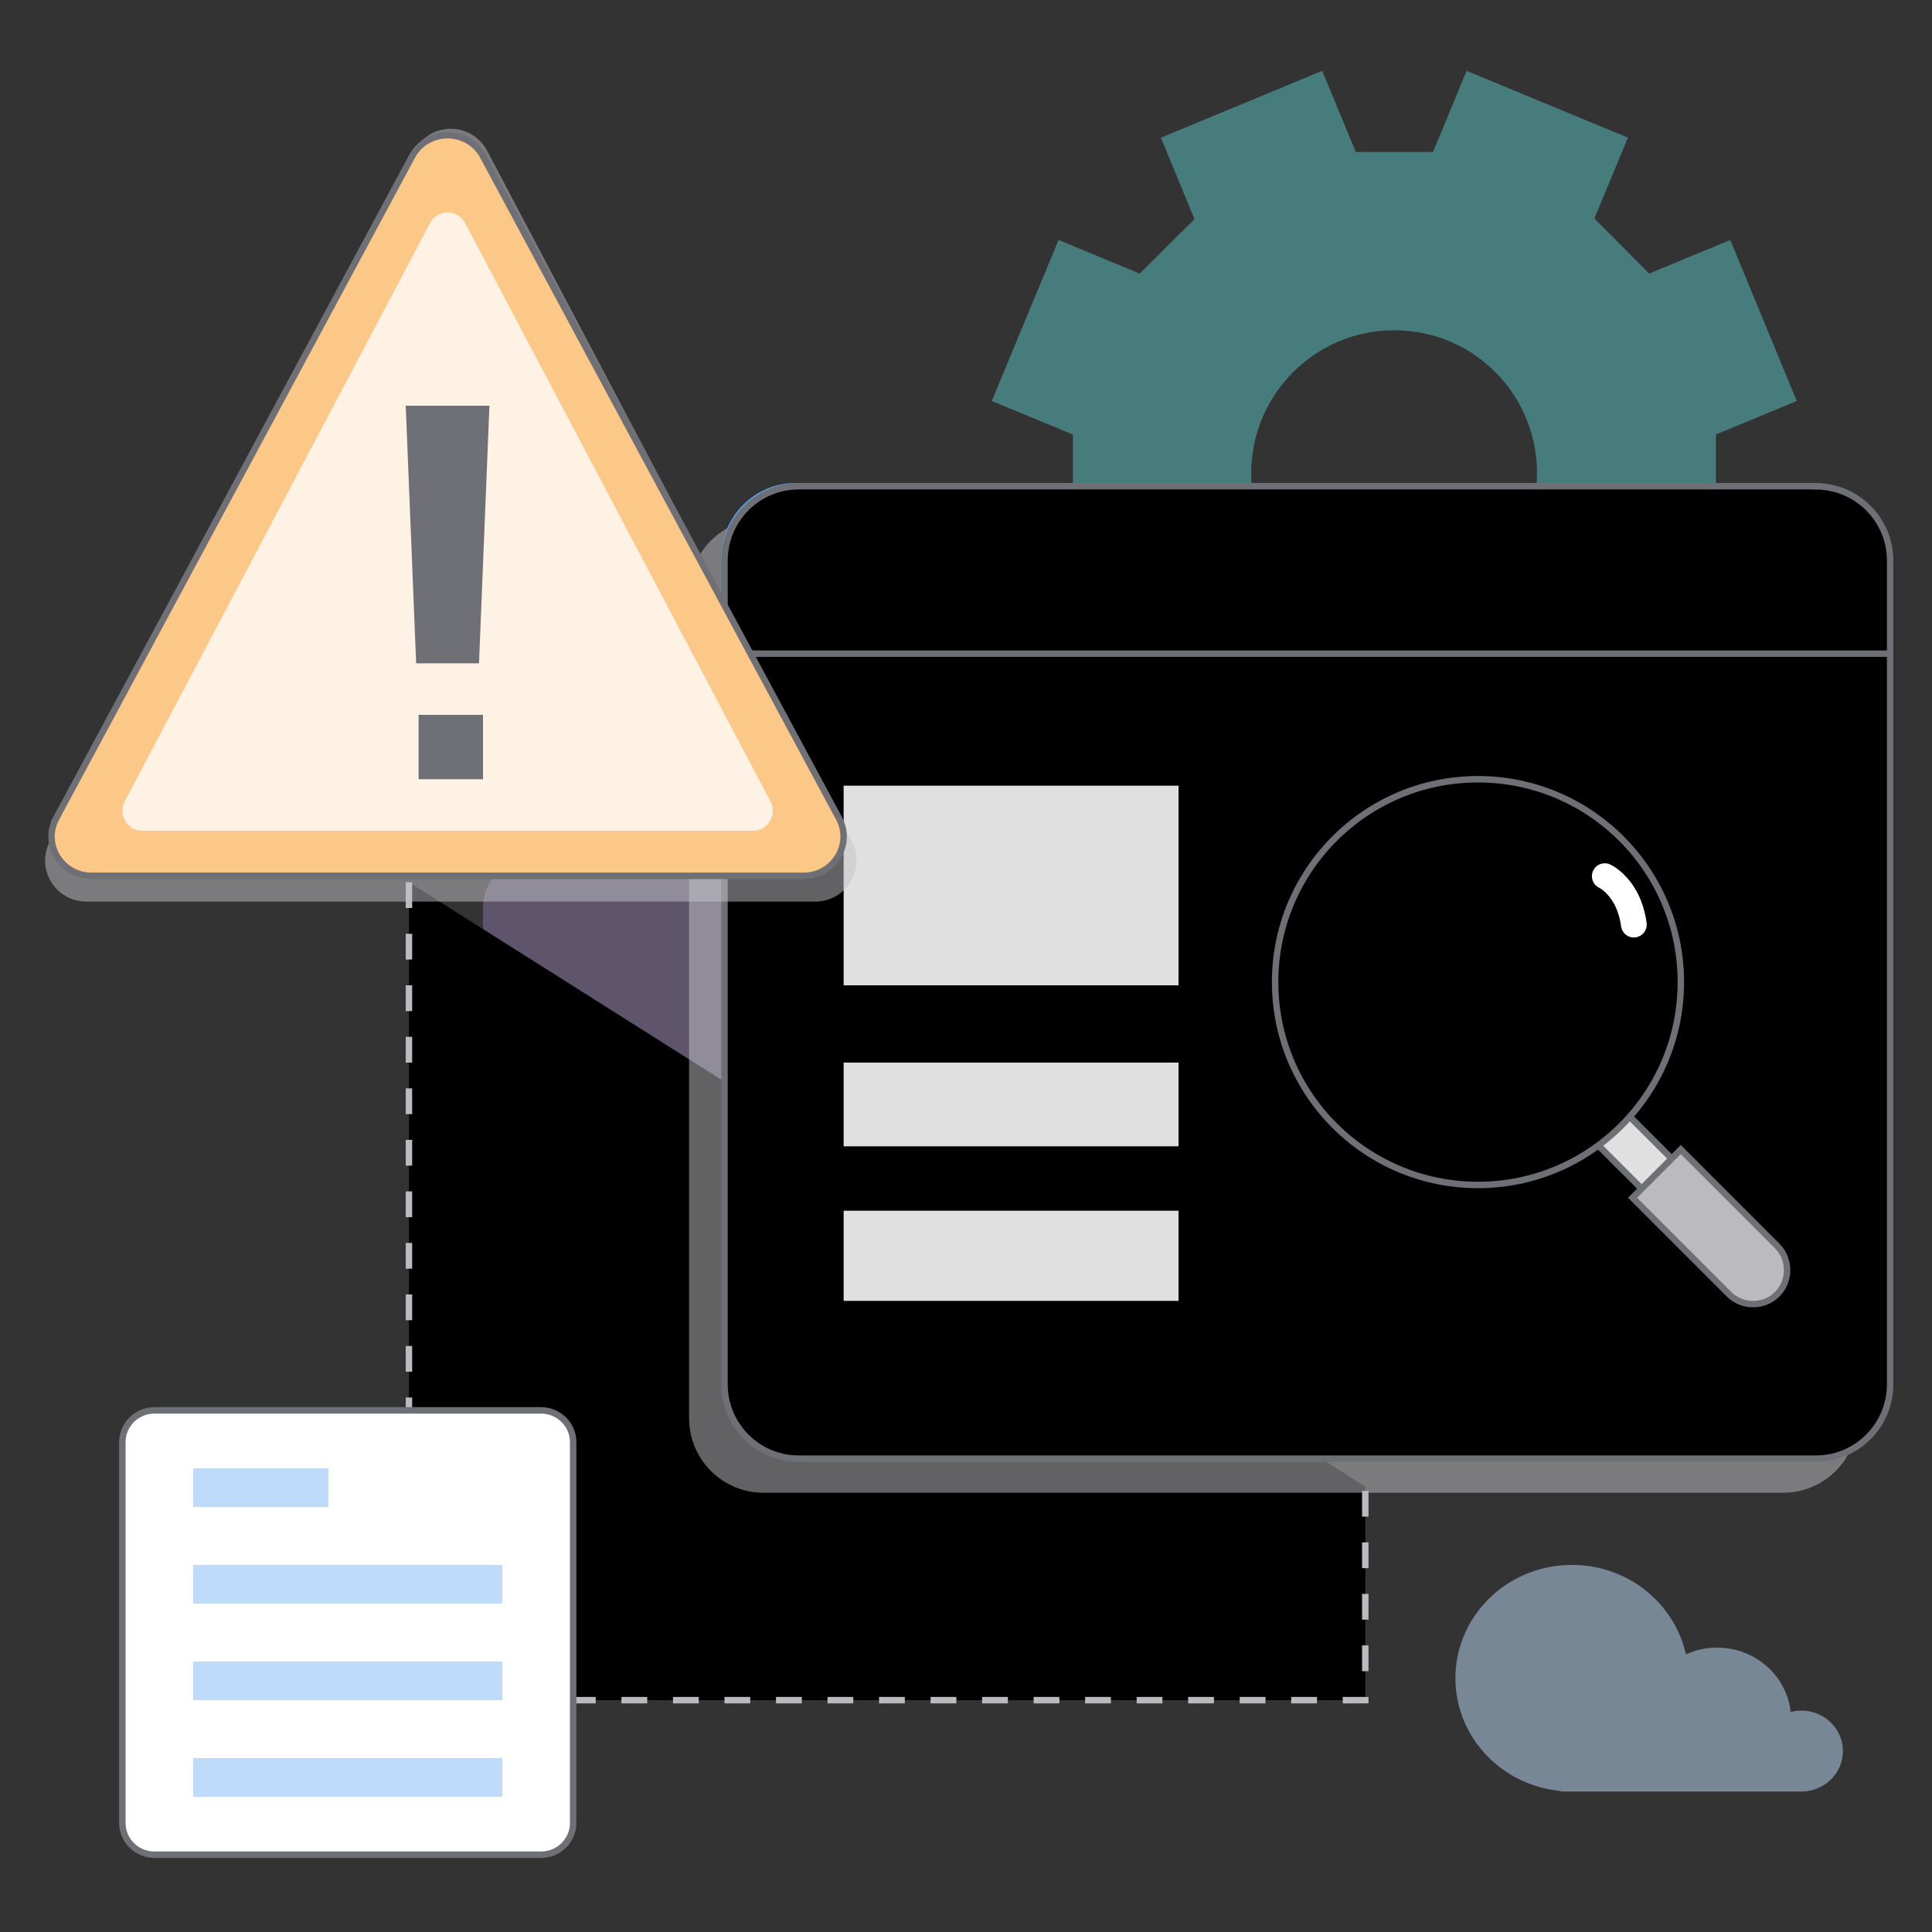 <svg xmlns="http://www.w3.org/2000/svg" viewBox="0 0 300 300"><rect x="0" y="0" width="300" height="300" fill="#333333" stroke="none"/><rect fill="#C2A1F1" height="120" opacity=".3" rx="8" width="120" x="75" y="133" stroke="none"></rect><path d="M63.5 137v127H212v-33.164" stroke="#BBBBBF" stroke-dasharray="4 4" vector-effect="non-scaling-stroke"></path><path d="M266.399 67.478L279 62.265l-10.324-25-12.601 5.213-8.502-8.553 5.212-12.55L227.735 11l-5.213 12.601h-11.994L205.316 11l-25.051 10.375 5.213 12.651-8.502 8.452-12.602-5.213-10.374 25 12.601 5.213v12.044L154 84.735l10.374 25 12.602-5.213 8.502 8.553-5.213 12.55L205.316 136l5.162-12.601h12.044L227.735 136l25.05-10.375-5.212-12.601 8.502-8.502 12.601 5.213 10.324-25-12.551-5.213V67.478h-.05zM216.5 95.666c-12.298 0-22.217-9.919-22.217-22.166s9.919-22.217 22.217-22.217c12.298 0 22.166 9.92 22.166 22.217 0 12.298-9.919 22.166-22.166 22.166z" fill="#5CC6C7" opacity=".5" stroke="none"></path><path d="M286.162 271.904c0-3.471-2.894-6.285-6.464-6.285a6.58 6.58 0 00-1.642.23c-.601-5.621-5.487-10.005-11.428-10.005-1.733 0-3.37.384-4.843 1.052-1.748-7.94-9-13.896-17.688-13.896-9.995 0-18.097 7.877-18.097 17.595 0 9.14 7.169 16.648 16.338 17.508v.086h37.379v-.002c3.562-.01 6.445-2.818 6.445-6.283z" fill="#BEDCFA" opacity=".5" stroke="none"></path><path d="M276.872 80.56H118.568c-6.4 0-11.568 5.184-11.568 11.568v128.1c0 6.4 5.184 11.568 11.568 11.568h158.304c6.4 0 11.568-5.184 11.568-11.568V92.144c0-6.4-5.184-11.568-11.568-11.568v-.016z" fill="#C5C5C9" opacity=".5" stroke="none"></path><path d="M113 98v116.453c0 6.388 5.142 11.547 11.476 11.547h157.048c6.349 0 11.476-5.174 11.476-11.547V98H113z" fill="#fff" stroke="none"></path><path d="M123.54 75h157.92c6.369 0 11.54 5.206 11.54 11.618V101H112V86.618C112 80.206 117.171 75 123.54 75z" fill="#55A3F3" stroke="none"></path><path d="M130.605 93.059a4.567 4.567 0 004.56-4.56 4.567 4.567 0 00-4.56-4.561 4.567 4.567 0 00-4.561 4.56 4.567 4.567 0 004.561 4.56z" fill="#EE9496" stroke="none"></path><path d="M148.845 93.059a4.567 4.567 0 004.561-4.56 4.567 4.567 0 00-4.561-4.561 4.567 4.567 0 00-4.56 4.56 4.567 4.567 0 004.56 4.56z" fill="#FCC888" stroke="none"></path><path d="M167.088 93.059a4.567 4.567 0 004.56-4.56 4.567 4.567 0 00-4.56-4.561 4.567 4.567 0 00-4.561 4.56 4.567 4.567 0 004.561 4.56z" fill="#78D8A3" stroke="none"></path><path d="M281.96 75.5H124.04c-6.384 0-11.54 5.175-11.54 11.55v127.9c0 6.39 5.171 11.55 11.54 11.55h157.92c6.384 0 11.54-5.175 11.54-11.55V87.065c0-6.39-5.171-11.55-11.54-11.55V75.5zM293.5 101.5H113" stroke="#6F6F76" vector-effect="non-scaling-stroke"></path><path d="M260.5 180.837l-4.663 4.663-9.337-9.337 4.663-4.663 9.337 9.337z" fill="#E0E0E1" stroke="#6F6F76" vector-effect="non-scaling-stroke"></path><path d="M253.5 185.985l7.485-7.485 14.982 14.982c2.032 2.032 2.056 5.428 0 7.485-2.057 2.056-5.464 2.032-7.485 0L253.5 185.985z" fill="#BBBBBF" stroke="#6F6F76" stroke-miterlimit="10" vector-effect="non-scaling-stroke"></path><path d="M229.5 184c17.397 0 31.5-14.103 31.5-31.5S246.897 121 229.5 121 198 135.103 198 152.5s14.103 31.5 31.5 31.5z" fill="#BEDCFA" stroke="none"></path><path d="M229.504 172.751s4.496.753 4.496 5.248-4.496 6.001-4.496 6.001C212.11 184 198 169.903 198 152.5s14.11-31.5 31.504-31.5c0 0 4.496 1.494 4.496 6.001 0 4.507-4.496 5.248-4.496 5.248v40.502z" fill="#8ABFF7" stroke="none"></path><path d="M229.79 173.286c11.322 0 20.5-9.179 20.5-20.5 0-11.322-9.178-20.5-20.5-20.5s-20.5 9.178-20.5 20.5c0 11.321 9.178 20.5 20.5 20.5z" fill="#fff" stroke="#6F6F76" vector-effect="non-scaling-stroke"></path><path d="M229.5 184c17.397 0 31.5-14.103 31.5-31.5S246.897 121 229.5 121 198 135.103 198 152.5s14.103 31.5 31.5 31.5z" stroke="#6F6F76" vector-effect="non-scaling-stroke"></path><path d="M249.191 136.051s1.617.709 3.011 3.011c1.263 2.089 1.5 4.509 1.5 4.509" stroke="#fff" stroke-linecap="round" stroke-width="4" vector-effect="non-scaling-stroke"></path><path fill="#E0E0E1" d="M131 122h52v31h-52zM131 188h52v14h-52zM131 165h52v13h-52z" stroke="none"></path><path d="M7.742 130.678l56.6-107.232c2.425-4.595 8.891-4.595 11.316 0l56.6 107.232c2.237 4.238-.853 9.322-5.665 9.322H13.407c-4.812 0-7.902-5.084-5.665-9.322z" fill="#C5C5C9" opacity=".5" stroke="none"></path><path d="M8.724 127.067L63.976 24.302c2.368-4.403 8.68-4.403 11.048 0l55.252 102.765c2.183 4.061-.833 8.933-5.53 8.933H14.254c-4.697 0-7.713-4.872-5.53-8.933h0z" fill="#FCC888" stroke="#6F6F76" stroke-miterlimit="10" vector-effect="non-scaling-stroke"></path><path d="M19.366 124.431l47.407-89.772c1.169-2.212 4.292-2.212 5.46 0l47.402 89.772c1.093 2.072-.399 4.569-2.73 4.569h-94.81c-2.331 0-3.823-2.498-2.73-4.569z" fill="#FEF2E5" stroke="none"></path><path fill="#6F6F76" d="M65 111h10v10H65zM64.62 103L63 63h13l-1.62 40h-9.76z" stroke="none"></path><path d="M84 219H24c-2.761 0-5 2.207-5 4.929v59.142c0 2.722 2.239 4.929 5 4.929h60c2.761 0 5-2.207 5-4.929v-59.142c0-2.722-2.239-4.929-5-4.929z" fill="#fff" stroke="#6F6F76" stroke-miterlimit="10" vector-effect="non-scaling-stroke"></path><path d="M78 258H30v6h48v-6zM78 273H30v6h48v-6zM78 243H30v6h48v-6zM51 228H30v6h21v-6z" fill="#BEDCFA" stroke="none"></path></svg>